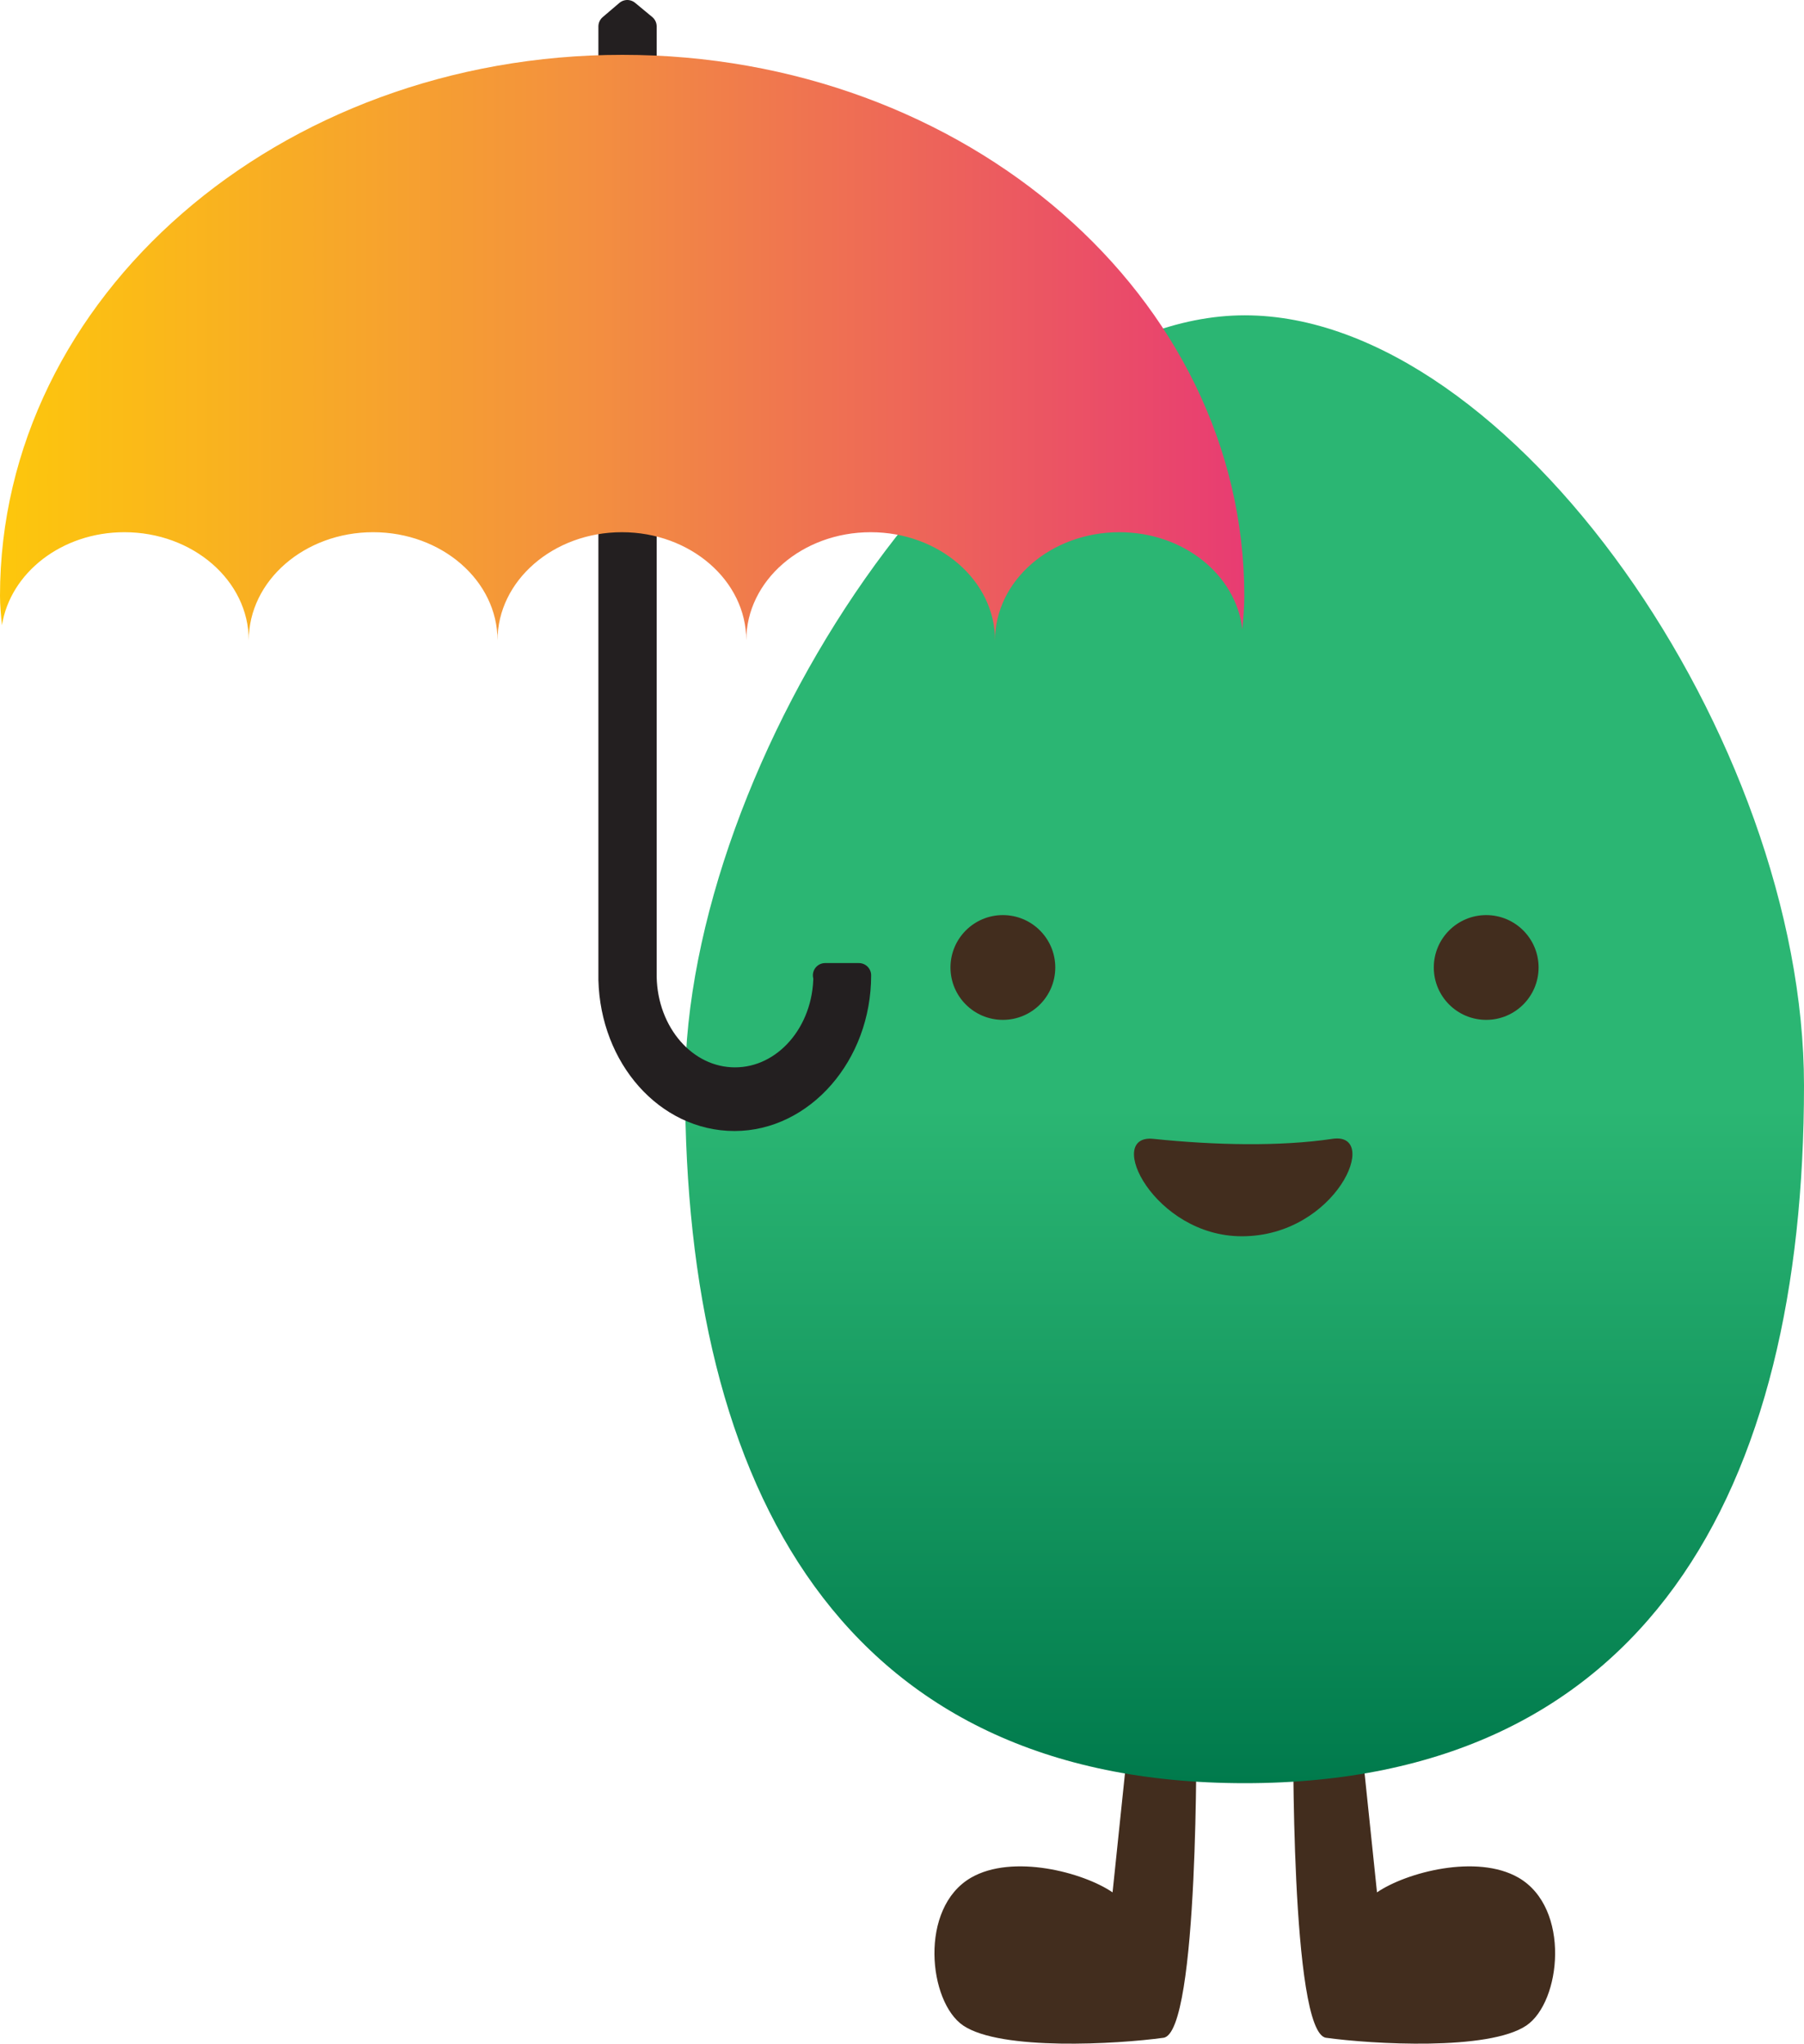 <?xml version="1.0" encoding="UTF-8"?>
<svg id="Layer_2" data-name="Layer 2" xmlns="http://www.w3.org/2000/svg" xmlns:xlink="http://www.w3.org/1999/xlink" viewBox="0 0 36.84 41.74">
  <defs>
    <style>
      .cls-1 {
        fill: url(#linear-gradient-2);
      }

      .cls-2 {
        fill: url(#linear-gradient);
      }

      .cls-3 {
        fill: #422d1e;
      }

      .cls-4 {
        fill: #231f20;
        stroke: #231f20;
        stroke-linecap: round;
        stroke-linejoin: round;
        stroke-width: .5px;
      }
    </style>
    <linearGradient id="linear-gradient" x1="25.42" y1="36.43" x2="25.42" y2="6.44" gradientUnits="userSpaceOnUse">
      <stop offset="0" stop-color="#007a4c"/>
      <stop offset=".46" stop-color="#2bb673"/>
    </linearGradient>
    <linearGradient id="linear-gradient-2" x1="0" y1="7.1" x2="25.39" y2="7.1" gradientUnits="userSpaceOnUse">
      <stop offset="0" stop-color="#fdc70c"/>
      <stop offset=".47" stop-color="#f3903f"/>
      <stop offset="1" stop-color="#e83c72"/>
    </linearGradient>
  </defs>
  <g id="Layer_1-2" data-name="Layer 1">
    <path class="cls-3" d="M27.08,41.62c.94.13,3.32.27,4.09-.25.71-.48.91-2.4-.16-3.02-.85-.49-2.29-.11-2.89.3l-.37-3.55-1.34.17s-.06,6.25.67,6.35Z"/>
    <path class="cls-3" d="M23.76,41.62c-.94.13-3.32.27-4.09-.25-.71-.48-.91-2.4.16-3.02.85-.49,2.29-.11,2.89.3l.37-3.55,1.34.17s.06,6.25-.67,6.35Z"/>
    <path class="cls-2" d="M36.84,22.17c0,8.28-3.23,14.25-11.42,14.25s-11.43-5.97-11.43-14.25c0-6.61,5.98-15.73,11.43-15.73s11.42,8.68,11.42,15.73Z"/>
    <circle class="cls-3" cx="20.48" cy="19.76" r="1.07"/>
    <circle class="cls-3" cx="30.35" cy="19.76" r="1.07"/>
    <path class="cls-3" d="M27.21,23.26c1-.15.08,1.99-1.85,1.99-1.79,0-2.81-2.09-1.81-1.99,1.26.13,2.58.16,3.66,0Z"/>
    <path class="cls-4" d="M16.86,19.92c0,1.18-.83,2.13-1.85,2.13s-1.83-.94-1.85-2.1V.54l-.35-.29-.34.29v19.47h0c.04,1.58,1.15,2.84,2.53,2.84s2.54-1.31,2.54-2.93h-.69Z"/>
    <path class="cls-1" d="M10.16,13.08c0-1.22,1.14-2.21,2.54-2.21s2.54.99,2.54,2.21c0-1.22,1.14-2.21,2.54-2.21s2.54.99,2.54,2.21c0-1.22,1.14-2.21,2.54-2.21,1.31,0,2.38.87,2.51,1.98.02-.22.04-.45.04-.68,0-6.1-5.68-11.05-12.7-11.05S0,6.07,0,12.17c0,.2.02.4.04.6.17-1.07,1.22-1.9,2.5-1.9,1.4,0,2.54.99,2.54,2.21,0-1.22,1.14-2.21,2.54-2.21s2.54.99,2.54,2.21"/>
  </g>
</svg>